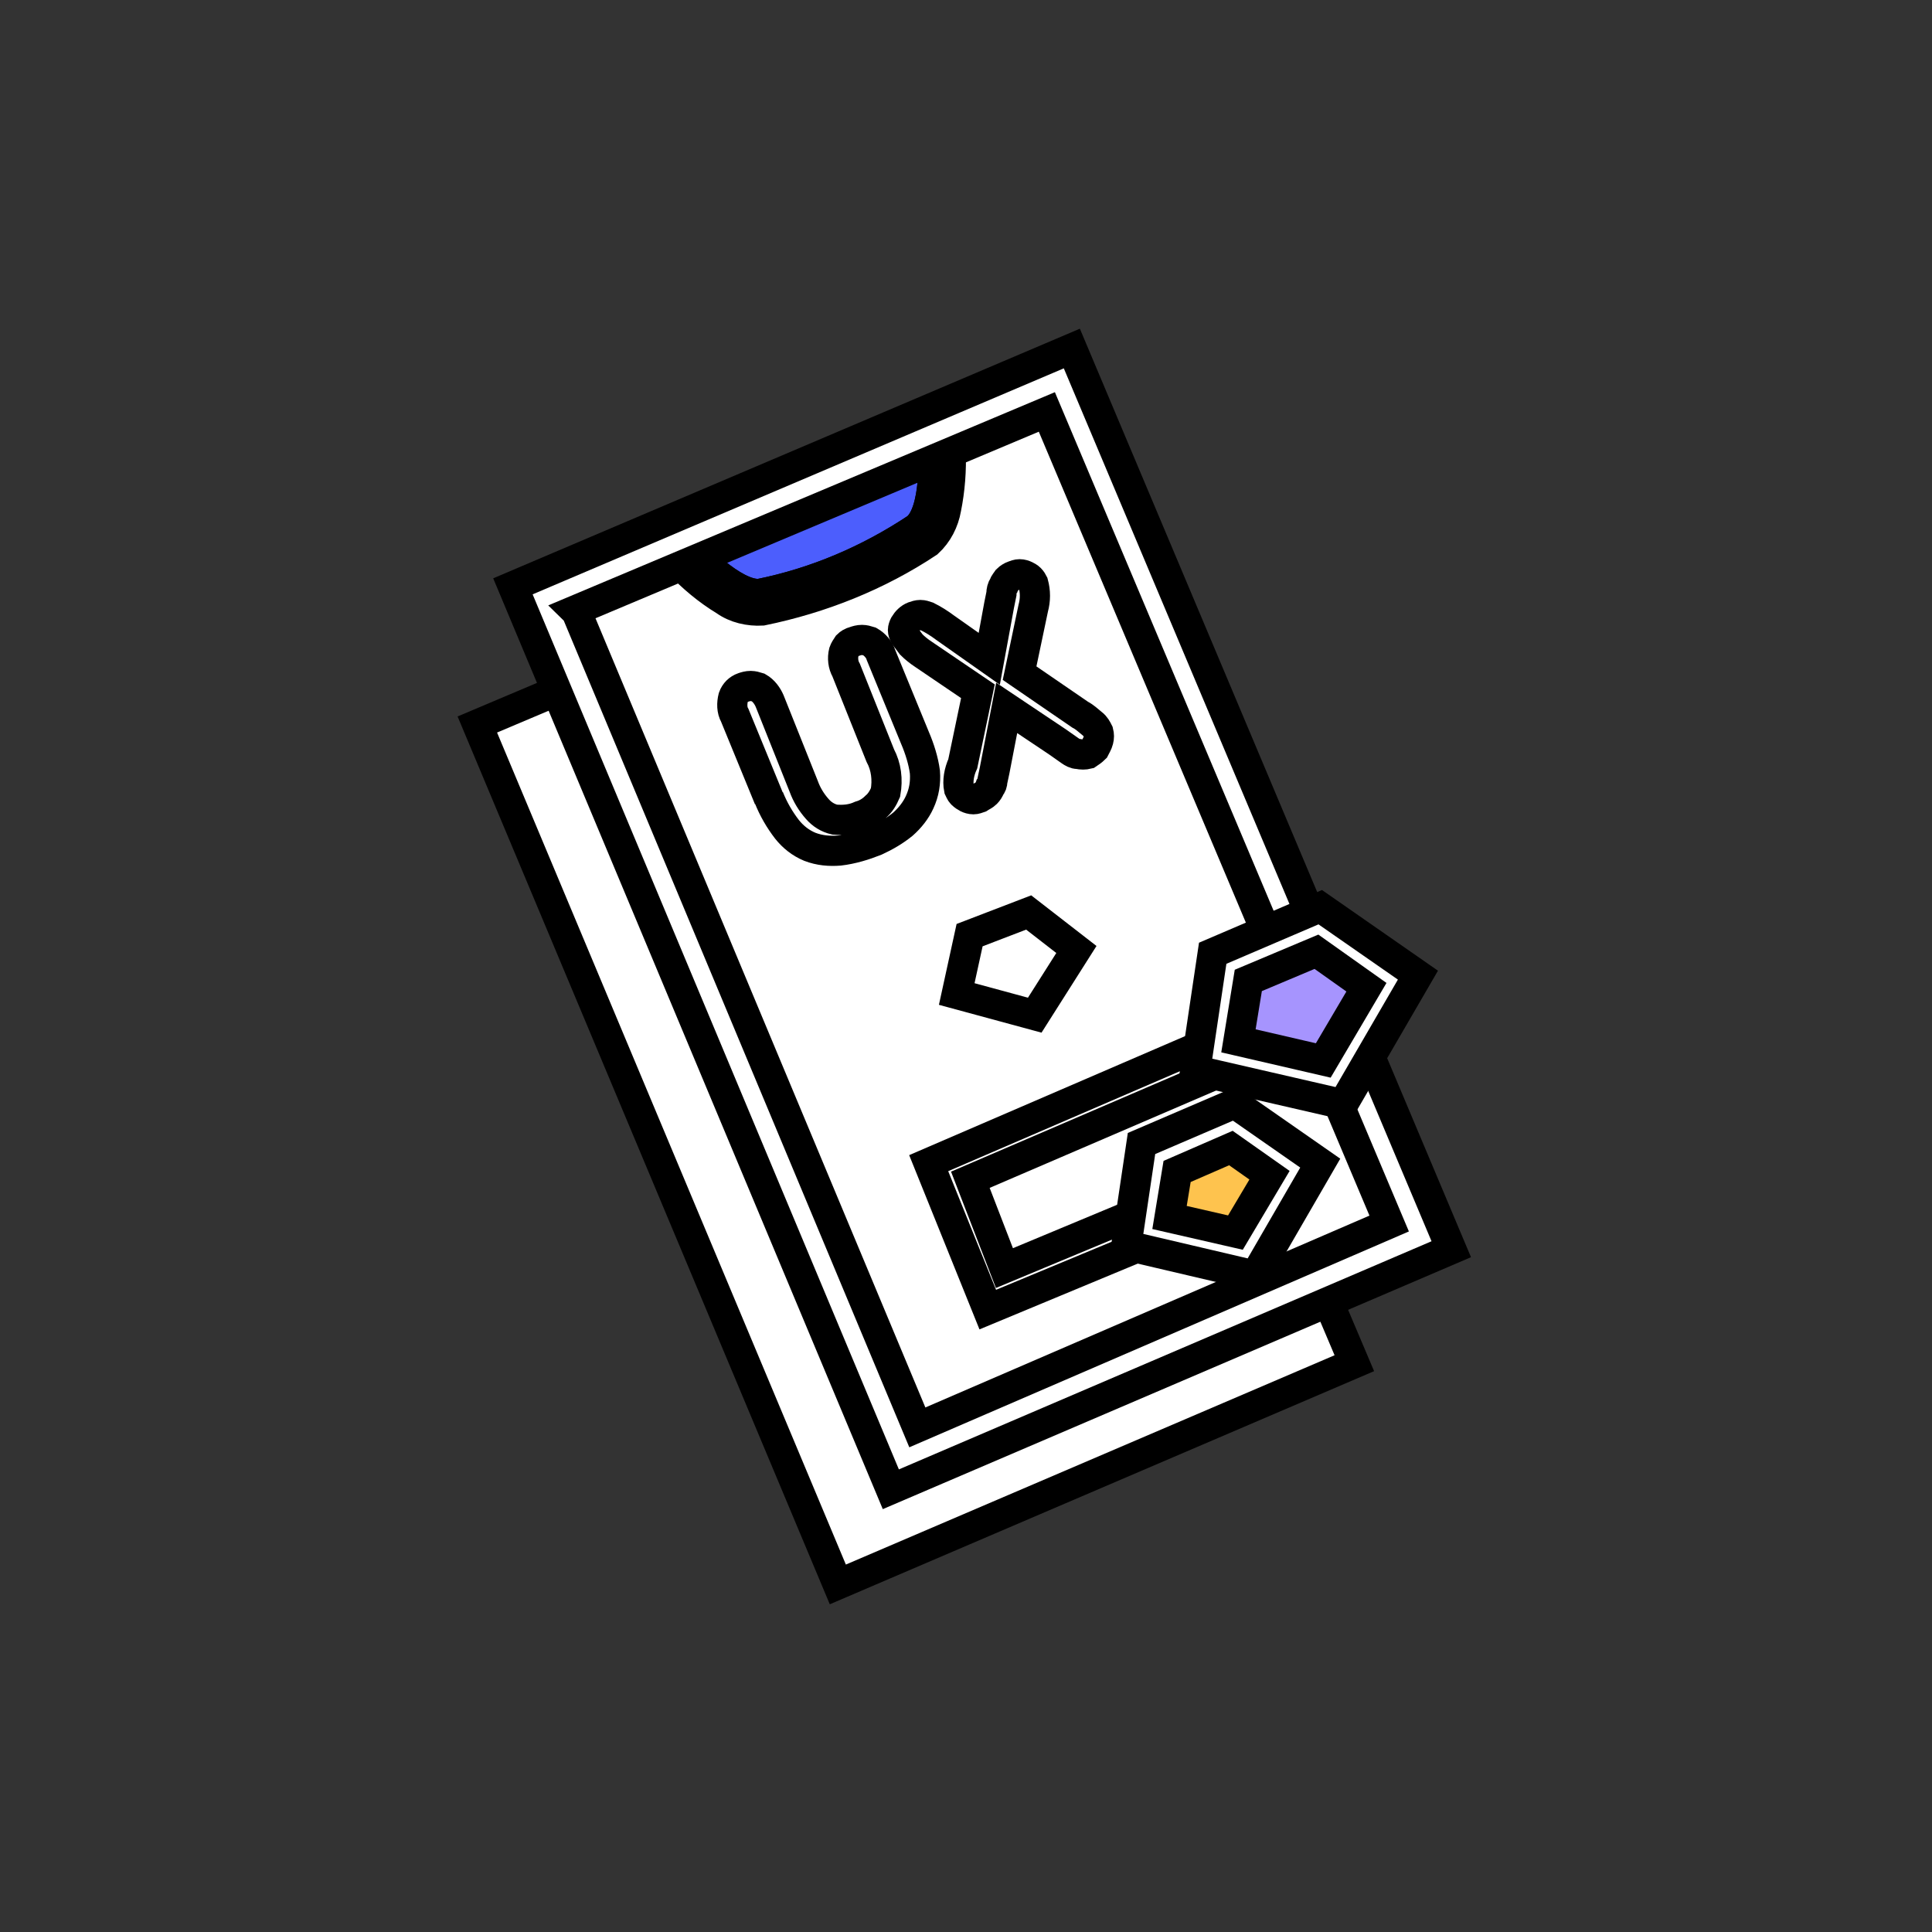 <!DOCTYPE svg PUBLIC "-//W3C//DTD SVG 1.1//EN" "http://www.w3.org/Graphics/SVG/1.1/DTD/svg11.dtd">
<!-- Uploaded to: SVG Repo, www.svgrepo.com, Transformed by: SVG Repo Mixer Tools -->
<svg width="256px" height="256px" viewBox="0 0 64.00 64.00" fill="none" xmlns="http://www.w3.org/2000/svg" stroke="#000000">
<rect x="0" y="0" width="64.00" height="64.00" fill="#333333" stroke="none"/>
<g id="SVGRepo_bgCarrier" stroke-width="0"/>
<g id="SVGRepo_tracerCarrier" stroke-linecap="round" stroke-linejoin="round" stroke="#CCCCCC" stroke-width="0.128"/>
<g id="SVGRepo_iconCarrier"> <path fill-rule="evenodd" clip-rule="evenodd" d="M15.812 24L32.847 16.797L44.864 45.158L27.754 52.486L15.812 24Z" fill="#ffffff"/> <path fill-rule="evenodd" clip-rule="evenodd" d="M18.02 19.798L35.08 12.595L47.047 40.931L29.936 48.259L18.02 19.798Z" fill="white"/> <path fill-rule="evenodd" clip-rule="evenodd" d="M22.912 18.248C22.912 18.248 24.292 19.748 25.17 19.673C27.026 19.298 28.782 18.548 30.363 17.497C31.04 16.947 30.915 14.947 30.915 14.947L22.912 18.248Z" fill="#4C5EFD"/> <path fill-rule="evenodd" clip-rule="evenodd" d="M31.417 14.096L21.933 18.048L22.485 18.648C22.937 19.123 23.439 19.548 24.016 19.898C24.367 20.148 24.818 20.248 25.245 20.224C27.202 19.823 29.083 19.073 30.739 17.973C31.065 17.673 31.266 17.272 31.341 16.847C31.467 16.222 31.517 15.572 31.492 14.921L31.417 14.096ZM22.912 18.248C22.912 18.248 24.292 19.748 25.17 19.673C27.026 19.298 28.782 18.548 30.363 17.497C31.04 16.947 30.915 14.947 30.915 14.947L22.912 18.248Z" fill="#ffffff"/> <path fill-rule="evenodd" clip-rule="evenodd" d="M35.506 11.545L16.991 19.423L29.51 49.334L48.075 41.382L35.506 11.545ZM19.048 20.224L34.678 13.646L46.018 40.531L30.388 47.284L19.098 20.273L19.048 20.224Z" fill="#ffffff"/> <path fill-rule="evenodd" clip-rule="evenodd" d="M39.395 39.456L33.273 42.007L32.144 39.081L41.627 35.004L41.201 34.029L30.764 38.531L32.721 43.382L39.821 40.431L39.395 39.456Z" fill="#ffffff"/> <path fill-rule="evenodd" clip-rule="evenodd" d="M40.749 32.028L43.66 30.778L46.143 32.503L44.187 35.88L40.348 35.004L40.749 32.028Z" fill="#A694FE"/> <path fill-rule="evenodd" clip-rule="evenodd" d="M43.735 30.052L40.172 31.578L39.595 35.454L44.488 36.58L46.971 32.303L43.735 30.052ZM41.352 32.478L43.609 31.528L45.265 32.703L43.835 35.129L41.025 34.479L41.352 32.478Z" fill="#ffffff"/> <path fill-rule="evenodd" clip-rule="evenodd" d="M38.416 38.33L40.825 37.28L42.907 38.731L41.276 41.532L38.04 40.781L38.416 38.33Z" fill="#FEC34E"/> <path fill-rule="evenodd" clip-rule="evenodd" d="M40.9 36.555L37.814 37.88L37.312 41.257L41.577 42.257L43.735 38.53L40.9 36.555ZM38.993 38.806L40.775 38.03L42.054 38.931L40.925 40.831L38.742 40.331L38.993 38.806Z" fill="#ffffff"/> <path fill-rule="evenodd" clip-rule="evenodd" d="M32.119 30.978L34.076 30.227L35.657 31.453L34.277 33.629L31.693 32.928L32.119 30.978Z" fill="#ffffff"/> <path d="M26.575 18.148L28.18 17.472" stroke="#ffffff" stroke-width="0.001" stroke-miterlimit="10" stroke-linecap="square"/> <path d="M25.471 26.451L24.342 23.7C24.241 23.525 24.241 23.299 24.292 23.099C24.317 23.024 24.367 22.949 24.417 22.899C24.467 22.849 24.542 22.799 24.618 22.774C24.693 22.749 24.768 22.724 24.869 22.724C24.944 22.724 25.044 22.749 25.119 22.774C25.295 22.874 25.421 23.049 25.496 23.224L26.625 26.051C26.725 26.326 26.876 26.576 27.076 26.801C27.227 26.976 27.428 27.101 27.653 27.151C27.954 27.176 28.23 27.151 28.506 27.026C28.682 26.976 28.858 26.876 29.008 26.726C29.159 26.601 29.259 26.426 29.334 26.251C29.41 25.826 29.359 25.4 29.159 25.025L28.03 22.199C27.929 22.024 27.904 21.799 27.954 21.599C27.98 21.524 28.03 21.449 28.08 21.374C28.13 21.324 28.205 21.274 28.306 21.249C28.381 21.224 28.456 21.199 28.557 21.199C28.632 21.199 28.732 21.224 28.807 21.249C28.983 21.349 29.134 21.524 29.184 21.699L30.313 24.45C30.463 24.8 30.589 25.2 30.639 25.575C30.664 25.925 30.614 26.251 30.463 26.576C30.338 26.851 30.137 27.101 29.911 27.301C29.635 27.526 29.334 27.701 29.008 27.851C28.632 28.001 28.23 28.126 27.804 28.176C27.478 28.201 27.152 28.176 26.826 28.051C26.524 27.926 26.273 27.726 26.073 27.476C25.822 27.151 25.621 26.801 25.471 26.426V26.451Z" fill="#ffffff"/> <path d="M31.893 25.3L32.395 22.899L30.589 21.674C30.438 21.574 30.313 21.474 30.187 21.349C30.112 21.249 30.037 21.149 29.962 21.049C29.936 20.999 29.911 20.924 29.911 20.874C29.911 20.824 29.936 20.749 29.962 20.699C30.037 20.573 30.137 20.474 30.263 20.424C30.338 20.398 30.413 20.373 30.488 20.373C30.564 20.373 30.639 20.398 30.714 20.424C30.915 20.523 31.116 20.649 31.316 20.799L32.771 21.824L33.097 20.048C33.123 19.923 33.148 19.798 33.173 19.673C33.173 19.573 33.198 19.473 33.248 19.398C33.273 19.323 33.323 19.273 33.373 19.198C33.424 19.148 33.499 19.098 33.574 19.073C33.65 19.048 33.7 19.023 33.775 19.023C33.85 19.023 33.925 19.048 33.976 19.073C34.026 19.098 34.076 19.123 34.126 19.173C34.176 19.223 34.201 19.273 34.227 19.323C34.302 19.598 34.302 19.873 34.227 20.148L33.775 22.299L35.782 23.675C35.932 23.75 36.058 23.875 36.183 23.975C36.284 24.05 36.334 24.15 36.384 24.25C36.409 24.35 36.409 24.425 36.384 24.525C36.359 24.625 36.309 24.7 36.259 24.8C36.183 24.875 36.108 24.925 36.033 24.975C35.932 25 35.832 25 35.707 24.975C35.606 24.975 35.531 24.925 35.456 24.875L35.029 24.575L33.348 23.45L32.947 25.525L32.872 25.876C32.872 25.951 32.847 26.026 32.797 26.076C32.771 26.151 32.721 26.226 32.671 26.276C32.596 26.351 32.52 26.376 32.445 26.426C32.37 26.451 32.32 26.476 32.245 26.476C32.169 26.476 32.094 26.451 32.044 26.426C31.994 26.401 31.918 26.351 31.868 26.301C31.818 26.251 31.793 26.176 31.768 26.126C31.718 25.876 31.768 25.575 31.893 25.3Z" fill="#ffffff"/> </g>
</svg>